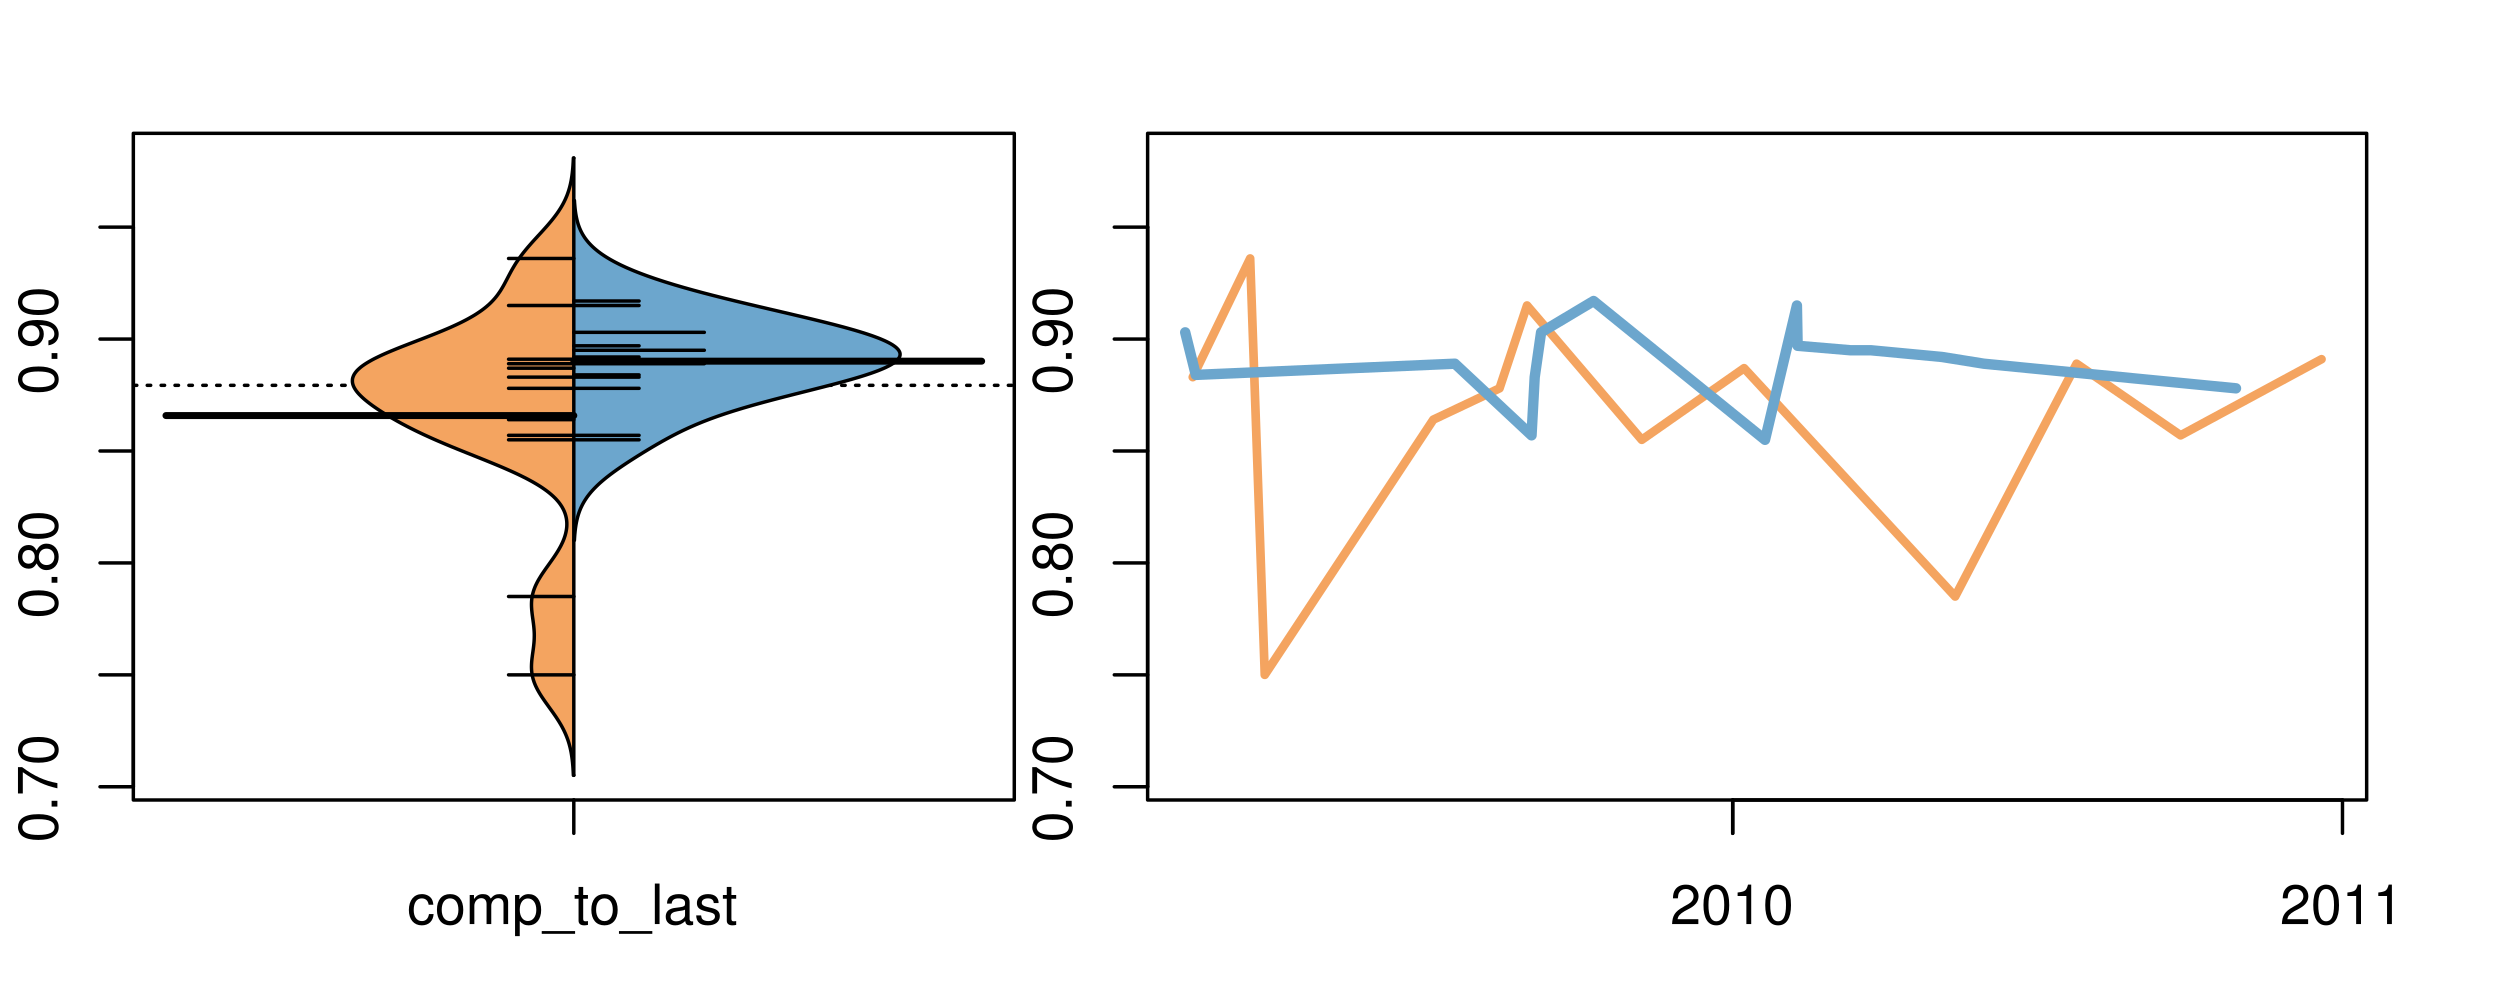 <?xml version="1.0" encoding="UTF-8"?>
<svg xmlns="http://www.w3.org/2000/svg" xmlns:xlink="http://www.w3.org/1999/xlink" width="540pt" height="216pt" viewBox="0 0 540 216" version="1.1">
<defs>
<g>
<symbol overflow="visible" id="glyph0-0">
<path style="stroke:none;" d="M -8.516 -3.297 C -8.516 -2.516 -8.156 -1.781 -7.578 -1.344 C -6.828 -0.797 -5.688 -0.516 -4.109 -0.516 C -1.25 -0.516 0.281 -1.469 0.281 -3.297 C 0.281 -5.094 -1.25 -6.078 -4.047 -6.078 C -5.703 -6.078 -6.797 -5.812 -7.578 -5.25 C -8.172 -4.812 -8.516 -4.109 -8.516 -3.297 Z M -7.578 -3.297 C -7.578 -4.438 -6.422 -5 -4.141 -5 C -1.734 -5 -0.594 -4.453 -0.594 -3.281 C -0.594 -2.156 -1.781 -1.594 -4.109 -1.594 C -6.438 -1.594 -7.578 -2.156 -7.578 -3.297 Z M -7.578 -3.297 "/>
</symbol>
<symbol overflow="visible" id="glyph0-1">
<path style="stroke:none;" d="M -1.25 -2.297 L -1.25 -1.047 L 0 -1.047 L 0 -2.297 Z M -1.25 -2.297 "/>
</symbol>
<symbol overflow="visible" id="glyph0-2">
<path style="stroke:none;" d="M -8.516 -6.234 L -8.516 -0.547 L -7.469 -0.547 L -7.469 -5.141 C -4.578 -3.125 -2.797 -2.297 0 -1.656 L 0 -2.781 C -2.719 -3.25 -5.062 -4.312 -7.625 -6.234 Z M -8.516 -6.234 "/>
</symbol>
<symbol overflow="visible" id="glyph0-3">
<path style="stroke:none;" d="M -4.469 -4.688 C -5 -5.562 -5.438 -5.859 -6.234 -5.859 C -7.578 -5.859 -8.516 -4.812 -8.516 -3.297 C -8.516 -1.797 -7.578 -0.75 -6.234 -0.75 C -5.453 -0.75 -5.016 -1.031 -4.469 -1.891 C -4.016 -0.922 -3.297 -0.438 -2.359 -0.438 C -0.797 -0.438 0.281 -1.625 0.281 -3.297 C 0.281 -4.984 -0.797 -6.156 -2.359 -6.156 C -3.297 -6.156 -4.016 -5.672 -4.469 -4.688 Z M -7.578 -3.297 C -7.578 -4.203 -7.047 -4.781 -6.219 -4.781 C -5.422 -4.781 -4.891 -4.188 -4.891 -3.297 C -4.891 -2.406 -5.422 -1.828 -6.234 -1.828 C -7.047 -1.828 -7.578 -2.406 -7.578 -3.297 Z M -4.016 -3.297 C -4.016 -4.359 -3.344 -5.078 -2.344 -5.078 C -1.328 -5.078 -0.656 -4.359 -0.656 -3.281 C -0.656 -2.25 -1.344 -1.531 -2.344 -1.531 C -3.344 -1.531 -4.016 -2.25 -4.016 -3.297 Z M -4.016 -3.297 "/>
</symbol>
<symbol overflow="visible" id="glyph0-4">
<path style="stroke:none;" d="M -1.938 -0.641 C -0.547 -0.844 0.281 -1.75 0.281 -3.047 C 0.281 -3.984 -0.188 -4.844 -0.938 -5.328 C -1.766 -5.875 -2.812 -6.109 -4.359 -6.109 C -5.781 -6.109 -6.703 -5.891 -7.453 -5.391 C -8.141 -4.922 -8.516 -4.172 -8.516 -3.234 C -8.516 -1.625 -7.312 -0.453 -5.641 -0.453 C -4.062 -0.453 -2.938 -1.531 -2.938 -3.078 C -2.938 -3.875 -3.234 -4.469 -3.891 -5.016 C -1.812 -5 -0.656 -4.328 -0.656 -3.125 C -0.656 -2.375 -1.125 -1.859 -1.938 -1.688 Z M -7.578 -3.234 C -7.578 -4.219 -6.766 -4.953 -5.656 -4.953 C -4.625 -4.953 -3.875 -4.219 -3.875 -3.188 C -3.875 -2.172 -4.578 -1.531 -5.719 -1.531 C -6.797 -1.531 -7.578 -2.25 -7.578 -3.234 Z M -7.578 -3.234 "/>
</symbol>
<symbol overflow="visible" id="glyph0-5">
<path style="stroke:none;" d="M -8.75 -5.938 L -8.75 -4.938 L -5.5 -4.938 C -6.125 -4.531 -6.469 -3.859 -6.469 -3.016 C -6.469 -1.375 -5.156 -0.312 -3.156 -0.312 C -1.031 -0.312 0.281 -1.359 0.281 -3.047 C 0.281 -3.906 -0.047 -4.516 -0.828 -5.047 L 0 -5.047 L 0 -5.938 Z M -5.531 -3.188 C -5.531 -4.266 -4.578 -4.938 -3.078 -4.938 C -1.625 -4.938 -0.656 -4.25 -0.656 -3.188 C -0.656 -2.094 -1.625 -1.359 -3.094 -1.359 C -4.562 -1.359 -5.531 -2.094 -5.531 -3.188 Z M -5.531 -3.188 "/>
</symbol>
<symbol overflow="visible" id="glyph0-6">
<path style="stroke:none;" d="M -6.281 -3.094 L -6.281 -2.047 L -7.266 -2.047 C -7.688 -2.047 -7.906 -2.297 -7.906 -2.75 C -7.906 -2.828 -7.906 -2.875 -7.891 -3.094 L -8.719 -3.094 C -8.766 -2.875 -8.781 -2.734 -8.781 -2.531 C -8.781 -1.609 -8.25 -1.062 -7.359 -1.062 L -6.281 -1.062 L -6.281 -0.219 L -5.469 -0.219 L -5.469 -1.062 L 0 -1.062 L 0 -2.047 L -5.469 -2.047 L -5.469 -3.094 Z M -6.281 -3.094 "/>
</symbol>
<symbol overflow="visible" id="glyph0-7">
<path style="stroke:none;" d="M 1.516 -6.938 L 1.516 0.266 L 2.109 0.266 L 2.109 -6.938 Z M 1.516 -6.938 "/>
</symbol>
<symbol overflow="visible" id="glyph0-8">
<path style="stroke:none;" d="M -6.469 -3.266 C -6.469 -1.5 -5.203 -0.438 -3.094 -0.438 C -0.984 -0.438 0.281 -1.484 0.281 -3.281 C 0.281 -5.047 -0.984 -6.125 -3.047 -6.125 C -5.219 -6.125 -6.469 -5.078 -6.469 -3.266 Z M -5.547 -3.281 C -5.547 -4.406 -4.625 -5.078 -3.062 -5.078 C -1.578 -5.078 -0.641 -4.375 -0.641 -3.281 C -0.641 -2.156 -1.578 -1.469 -3.094 -1.469 C -4.609 -1.469 -5.547 -2.156 -5.547 -3.281 Z M -5.547 -3.281 "/>
</symbol>
<symbol overflow="visible" id="glyph0-9">
<path style="stroke:none;" d="M -8.75 -1.828 L -8.75 -0.812 L 0 -0.812 L 0 -1.828 Z M -8.75 -1.828 "/>
</symbol>
<symbol overflow="visible" id="glyph0-10">
<path style="stroke:none;" d="M -6.062 -3.109 L 0 -3.109 L 0 -4.156 L -8.516 -4.156 L -8.516 -3.469 C -7.203 -3.094 -7.016 -2.859 -6.812 -1.219 L -6.062 -1.219 Z M -6.062 -3.109 "/>
</symbol>
<symbol overflow="visible" id="glyph0-11">
<path style="stroke:none;" d="M 0 -3.422 L -6.281 -5.828 L -6.281 -4.703 L -1.188 -2.922 L -6.281 -1.25 L -6.281 -0.125 L 0 -2.328 Z M 0 -3.422 "/>
</symbol>
<symbol overflow="visible" id="glyph0-12">
<path style="stroke:none;" d="M -0.594 -6.422 C -0.562 -6.312 -0.562 -6.266 -0.562 -6.203 C -0.562 -5.859 -0.75 -5.656 -1.062 -5.656 L -4.75 -5.656 C -5.875 -5.656 -6.469 -4.844 -6.469 -3.297 C -6.469 -2.391 -6.203 -1.625 -5.734 -1.219 C -5.406 -0.922 -5.047 -0.797 -4.422 -0.781 L -4.422 -1.781 C -5.203 -1.875 -5.547 -2.328 -5.547 -3.266 C -5.547 -4.156 -5.203 -4.672 -4.609 -4.672 L -4.344 -4.672 C -3.922 -4.672 -3.75 -4.422 -3.641 -3.625 C -3.469 -2.203 -3.422 -1.984 -3.266 -1.609 C -2.969 -0.875 -2.406 -0.5 -1.578 -0.5 C -0.438 -0.5 0.281 -1.297 0.281 -2.562 C 0.281 -3.359 0 -4 -0.641 -4.703 C -0.016 -4.781 0.281 -5.094 0.281 -5.734 C 0.281 -5.938 0.25 -6.094 0.172 -6.422 Z M -1.984 -4.672 C -1.641 -4.672 -1.438 -4.578 -1.156 -4.266 C -0.797 -3.859 -0.594 -3.375 -0.594 -2.781 C -0.594 -2 -0.969 -1.547 -1.609 -1.547 C -2.266 -1.547 -2.609 -1.984 -2.766 -3.062 C -2.906 -4.109 -2.953 -4.328 -3.109 -4.672 Z M -1.984 -4.672 "/>
</symbol>
<symbol overflow="visible" id="glyph0-13">
<path style="stroke:none;" d="M 0 -5.781 L -6.281 -5.781 L -6.281 -4.781 L -2.719 -4.781 C -1.438 -4.781 -0.594 -4.109 -0.594 -3.078 C -0.594 -2.281 -1.078 -1.781 -1.844 -1.781 L -6.281 -1.781 L -6.281 -0.781 L -1.438 -0.781 C -0.391 -0.781 0.281 -1.562 0.281 -2.781 C 0.281 -3.703 -0.047 -4.297 -0.875 -4.891 L 0 -4.891 Z M 0 -5.781 "/>
</symbol>
<symbol overflow="visible" id="glyph0-14">
<path style="stroke:none;" d="M -2.812 -6.156 C -3.766 -6.156 -4.344 -6.078 -4.812 -5.906 C -5.844 -5.5 -6.469 -4.531 -6.469 -3.359 C -6.469 -1.609 -5.125 -0.484 -3.062 -0.484 C -1 -0.484 0.281 -1.578 0.281 -3.344 C 0.281 -4.781 -0.547 -5.766 -1.906 -6.031 L -1.906 -5.016 C -1.078 -4.734 -0.641 -4.172 -0.641 -3.375 C -0.641 -2.734 -0.938 -2.203 -1.469 -1.859 C -1.828 -1.625 -2.188 -1.531 -2.812 -1.531 Z M -3.625 -1.547 C -4.781 -1.625 -5.547 -2.344 -5.547 -3.344 C -5.547 -4.328 -4.734 -5.094 -3.703 -5.094 C -3.672 -5.094 -3.641 -5.094 -3.625 -5.078 Z M -3.625 -1.547 "/>
</symbol>
<symbol overflow="visible" id="glyph1-0">
<path style="stroke:none;" d="M 5.656 -4.172 C 5.609 -4.781 5.469 -5.188 5.234 -5.531 C 4.797 -6.125 4.047 -6.469 3.172 -6.469 C 1.469 -6.469 0.375 -5.125 0.375 -3.031 C 0.375 -1.016 1.453 0.281 3.156 0.281 C 4.656 0.281 5.609 -0.625 5.719 -2.156 L 4.719 -2.156 C 4.547 -1.156 4.031 -0.641 3.188 -0.641 C 2.078 -0.641 1.422 -1.547 1.422 -3.031 C 1.422 -4.609 2.062 -5.547 3.156 -5.547 C 4 -5.547 4.531 -5.047 4.641 -4.172 Z M 5.656 -4.172 "/>
</symbol>
<symbol overflow="visible" id="glyph1-1">
<path style="stroke:none;" d="M 3.266 -6.469 C 1.5 -6.469 0.438 -5.203 0.438 -3.094 C 0.438 -0.984 1.484 0.281 3.281 0.281 C 5.047 0.281 6.125 -0.984 6.125 -3.047 C 6.125 -5.219 5.078 -6.469 3.266 -6.469 Z M 3.281 -5.547 C 4.406 -5.547 5.078 -4.625 5.078 -3.062 C 5.078 -1.578 4.375 -0.641 3.281 -0.641 C 2.156 -0.641 1.469 -1.578 1.469 -3.094 C 1.469 -4.609 2.156 -5.547 3.281 -5.547 Z M 3.281 -5.547 "/>
</symbol>
<symbol overflow="visible" id="glyph1-2">
<path style="stroke:none;" d="M 0.844 -6.281 L 0.844 0 L 1.844 0 L 1.844 -3.953 C 1.844 -4.859 2.516 -5.594 3.328 -5.594 C 4.062 -5.594 4.484 -5.141 4.484 -4.328 L 4.484 0 L 5.5 0 L 5.5 -3.953 C 5.5 -4.859 6.156 -5.594 6.969 -5.594 C 7.703 -5.594 8.141 -5.125 8.141 -4.328 L 8.141 0 L 9.141 0 L 9.141 -4.719 C 9.141 -5.844 8.5 -6.469 7.312 -6.469 C 6.484 -6.469 5.969 -6.219 5.391 -5.516 C 5.016 -6.188 4.516 -6.469 3.703 -6.469 C 2.859 -6.469 2.297 -6.156 1.766 -5.406 L 1.766 -6.281 Z M 0.844 -6.281 "/>
</symbol>
<symbol overflow="visible" id="glyph1-3">
<path style="stroke:none;" d="M 0.641 2.609 L 1.656 2.609 L 1.656 -0.656 C 2.188 -0.016 2.766 0.281 3.594 0.281 C 5.203 0.281 6.281 -1.031 6.281 -3.031 C 6.281 -5.141 5.25 -6.469 3.578 -6.469 C 2.719 -6.469 2.047 -6.078 1.578 -5.344 L 1.578 -6.281 L 0.641 -6.281 Z M 3.406 -5.531 C 4.516 -5.531 5.234 -4.562 5.234 -3.062 C 5.234 -1.625 4.5 -0.656 3.406 -0.656 C 2.359 -0.656 1.656 -1.625 1.656 -3.094 C 1.656 -4.578 2.359 -5.531 3.406 -5.531 Z M 3.406 -5.531 "/>
</symbol>
<symbol overflow="visible" id="glyph1-4">
<path style="stroke:none;" d="M 6.938 1.516 L -0.266 1.516 L -0.266 2.109 L 6.938 2.109 Z M 6.938 1.516 "/>
</symbol>
<symbol overflow="visible" id="glyph1-5">
<path style="stroke:none;" d="M 3.047 -6.281 L 2.016 -6.281 L 2.016 -8.016 L 1.016 -8.016 L 1.016 -6.281 L 0.172 -6.281 L 0.172 -5.469 L 1.016 -5.469 L 1.016 -0.719 C 1.016 -0.078 1.453 0.281 2.234 0.281 C 2.469 0.281 2.719 0.25 3.047 0.188 L 3.047 -0.641 C 2.922 -0.609 2.766 -0.594 2.562 -0.594 C 2.141 -0.594 2.016 -0.719 2.016 -1.156 L 2.016 -5.469 L 3.047 -5.469 Z M 3.047 -6.281 "/>
</symbol>
<symbol overflow="visible" id="glyph1-6">
<path style="stroke:none;" d="M 1.828 -8.75 L 0.812 -8.75 L 0.812 0 L 1.828 0 Z M 1.828 -8.75 "/>
</symbol>
<symbol overflow="visible" id="glyph1-7">
<path style="stroke:none;" d="M 6.422 -0.594 C 6.312 -0.562 6.266 -0.562 6.203 -0.562 C 5.859 -0.562 5.656 -0.75 5.656 -1.062 L 5.656 -4.75 C 5.656 -5.875 4.844 -6.469 3.297 -6.469 C 2.391 -6.469 1.625 -6.203 1.219 -5.734 C 0.922 -5.406 0.797 -5.047 0.781 -4.422 L 1.781 -4.422 C 1.875 -5.203 2.328 -5.547 3.266 -5.547 C 4.156 -5.547 4.672 -5.203 4.672 -4.609 L 4.672 -4.344 C 4.672 -3.922 4.422 -3.75 3.625 -3.641 C 2.203 -3.469 1.984 -3.422 1.609 -3.266 C 0.875 -2.969 0.5 -2.406 0.5 -1.578 C 0.5 -0.438 1.297 0.281 2.562 0.281 C 3.359 0.281 4 0 4.703 -0.641 C 4.781 -0.016 5.094 0.281 5.734 0.281 C 5.938 0.281 6.094 0.25 6.422 0.172 Z M 4.672 -1.984 C 4.672 -1.641 4.578 -1.438 4.266 -1.156 C 3.859 -0.797 3.375 -0.594 2.781 -0.594 C 2 -0.594 1.547 -0.969 1.547 -1.609 C 1.547 -2.266 1.984 -2.609 3.062 -2.766 C 4.109 -2.906 4.328 -2.953 4.672 -3.109 Z M 4.672 -1.984 "/>
</symbol>
<symbol overflow="visible" id="glyph1-8">
<path style="stroke:none;" d="M 5.25 -4.531 C 5.25 -5.766 4.422 -6.469 2.969 -6.469 C 1.516 -6.469 0.562 -5.719 0.562 -4.547 C 0.562 -3.562 1.062 -3.094 2.562 -2.734 L 3.484 -2.516 C 4.188 -2.344 4.469 -2.094 4.469 -1.625 C 4.469 -1.047 3.875 -0.641 3 -0.641 C 2.453 -0.641 2 -0.797 1.75 -1.062 C 1.594 -1.25 1.531 -1.422 1.469 -1.875 L 0.406 -1.875 C 0.453 -0.422 1.266 0.281 2.922 0.281 C 4.5 0.281 5.516 -0.5 5.516 -1.719 C 5.516 -2.656 4.984 -3.172 3.734 -3.469 L 2.766 -3.703 C 1.953 -3.891 1.609 -4.156 1.609 -4.594 C 1.609 -5.172 2.125 -5.547 2.938 -5.547 C 3.75 -5.547 4.172 -5.203 4.203 -4.531 Z M 5.25 -4.531 "/>
</symbol>
<symbol overflow="visible" id="glyph1-9">
<path style="stroke:none;" d="M 6.078 -1.047 L 1.594 -1.047 C 1.703 -1.734 2.094 -2.188 3.125 -2.797 L 4.328 -3.438 C 5.516 -4.094 6.125 -4.969 6.125 -6.016 C 6.125 -6.719 5.844 -7.375 5.344 -7.844 C 4.844 -8.297 4.219 -8.516 3.406 -8.516 C 2.328 -8.516 1.531 -8.125 1.062 -7.406 C 0.75 -6.953 0.625 -6.422 0.594 -5.562 L 1.656 -5.562 C 1.688 -6.125 1.766 -6.484 1.906 -6.75 C 2.188 -7.266 2.734 -7.578 3.375 -7.578 C 4.328 -7.578 5.047 -6.906 5.047 -5.984 C 5.047 -5.312 4.656 -4.734 3.906 -4.312 L 2.797 -3.688 C 1.016 -2.672 0.5 -1.875 0.406 0 L 6.078 0 Z M 6.078 -1.047 "/>
</symbol>
<symbol overflow="visible" id="glyph1-10">
<path style="stroke:none;" d="M 3.297 -8.516 C 2.516 -8.516 1.781 -8.156 1.344 -7.578 C 0.797 -6.828 0.516 -5.688 0.516 -4.109 C 0.516 -1.25 1.469 0.281 3.297 0.281 C 5.094 0.281 6.078 -1.25 6.078 -4.047 C 6.078 -5.703 5.812 -6.797 5.25 -7.578 C 4.812 -8.172 4.109 -8.516 3.297 -8.516 Z M 3.297 -7.578 C 4.438 -7.578 5 -6.422 5 -4.141 C 5 -1.734 4.453 -0.594 3.281 -0.594 C 2.156 -0.594 1.594 -1.781 1.594 -4.109 C 1.594 -6.438 2.156 -7.578 3.297 -7.578 Z M 3.297 -7.578 "/>
</symbol>
<symbol overflow="visible" id="glyph1-11">
<path style="stroke:none;" d="M 3.109 -6.062 L 3.109 0 L 4.156 0 L 4.156 -8.516 L 3.469 -8.516 C 3.094 -7.203 2.859 -7.016 1.219 -6.812 L 1.219 -6.062 Z M 3.109 -6.062 "/>
</symbol>
</g>
<clipPath id="clip1">
  <path d="M 28.801 28.801 L 220.086 28.801 L 220.086 173.801 L 28.801 173.801 Z M 28.801 28.801 "/>
</clipPath>
<clipPath id="clip2">
  <path d="M 247.887 28.801 L 512.199 28.801 L 512.199 173.801 L 247.887 173.801 Z M 247.887 28.801 "/>
</clipPath>
<clipPath id="clip3">
  <path d="M 233.484 14.398 L 526.598 14.398 L 526.598 188.199 L 233.484 188.199 Z M 233.484 14.398 "/>
</clipPath>
<clipPath id="clip4">
  <path d="M 247.887 28.801 L 512.199 28.801 L 512.199 173.801 L 247.887 173.801 Z M 247.887 28.801 "/>
</clipPath>
</defs>
<g id="surface1051">
<path style="fill:none;stroke-width:0.75;stroke-linecap:round;stroke-linejoin:round;stroke:rgb(0%,0%,0%);stroke-opacity:1;stroke-miterlimit:10;" d="M 28.801 172.801 L 219.086 172.801 L 219.086 28.801 L 28.801 28.801 L 28.801 172.801 "/>
<path style="fill:none;stroke-width:0.75;stroke-linecap:round;stroke-linejoin:round;stroke:rgb(0%,0%,0%);stroke-opacity:1;stroke-miterlimit:10;" d="M 28.801 169.941 L 28.801 49.062 "/>
<path style="fill:none;stroke-width:0.75;stroke-linecap:round;stroke-linejoin:round;stroke:rgb(0%,0%,0%);stroke-opacity:1;stroke-miterlimit:10;" d="M 28.801 169.941 L 21.602 169.941 "/>
<path style="fill:none;stroke-width:0.75;stroke-linecap:round;stroke-linejoin:round;stroke:rgb(0%,0%,0%);stroke-opacity:1;stroke-miterlimit:10;" d="M 28.801 145.766 L 21.602 145.766 "/>
<path style="fill:none;stroke-width:0.75;stroke-linecap:round;stroke-linejoin:round;stroke:rgb(0%,0%,0%);stroke-opacity:1;stroke-miterlimit:10;" d="M 28.801 121.59 L 21.602 121.59 "/>
<path style="fill:none;stroke-width:0.75;stroke-linecap:round;stroke-linejoin:round;stroke:rgb(0%,0%,0%);stroke-opacity:1;stroke-miterlimit:10;" d="M 28.801 97.414 L 21.602 97.414 "/>
<path style="fill:none;stroke-width:0.75;stroke-linecap:round;stroke-linejoin:round;stroke:rgb(0%,0%,0%);stroke-opacity:1;stroke-miterlimit:10;" d="M 28.801 73.238 L 21.602 73.238 "/>
<path style="fill:none;stroke-width:0.75;stroke-linecap:round;stroke-linejoin:round;stroke:rgb(0%,0%,0%);stroke-opacity:1;stroke-miterlimit:10;" d="M 28.801 49.062 L 21.602 49.062 "/>
<g style="fill:rgb(0%,0%,0%);fill-opacity:1;">
  <use xlink:href="#glyph0-0" x="12.396" y="181.941"/>
  <use xlink:href="#glyph0-1" x="12.396" y="175.27"/>
  <use xlink:href="#glyph0-2" x="12.396" y="171.934"/>
  <use xlink:href="#glyph0-0" x="12.396" y="165.262"/>
</g>
<g style="fill:rgb(0%,0%,0%);fill-opacity:1;">
  <use xlink:href="#glyph0-0" x="12.396" y="133.59"/>
  <use xlink:href="#glyph0-1" x="12.396" y="126.918"/>
  <use xlink:href="#glyph0-3" x="12.396" y="123.582"/>
  <use xlink:href="#glyph0-0" x="12.396" y="116.91"/>
</g>
<g style="fill:rgb(0%,0%,0%);fill-opacity:1;">
  <use xlink:href="#glyph0-0" x="12.396" y="85.238"/>
  <use xlink:href="#glyph0-1" x="12.396" y="78.566"/>
  <use xlink:href="#glyph0-4" x="12.396" y="75.23"/>
  <use xlink:href="#glyph0-0" x="12.396" y="68.559"/>
</g>
<path style="fill:none;stroke-width:0.75;stroke-linecap:round;stroke-linejoin:round;stroke:rgb(0%,0%,0%);stroke-opacity:1;stroke-miterlimit:10;" d="M 123.941 172.801 L 123.941 172.801 "/>
<path style="fill:none;stroke-width:0.75;stroke-linecap:round;stroke-linejoin:round;stroke:rgb(0%,0%,0%);stroke-opacity:1;stroke-miterlimit:10;" d="M 123.941 172.801 L 123.941 180 "/>
<g style="fill:rgb(0%,0%,0%);fill-opacity:1;">
  <use xlink:href="#glyph1-0" x="87.941" y="199.596"/>
  <use xlink:href="#glyph1-1" x="93.941" y="199.596"/>
  <use xlink:href="#glyph1-2" x="100.613" y="199.596"/>
  <use xlink:href="#glyph1-3" x="110.609" y="199.596"/>
  <use xlink:href="#glyph1-4" x="117.281" y="199.596"/>
  <use xlink:href="#glyph1-5" x="123.953" y="199.596"/>
  <use xlink:href="#glyph1-1" x="127.289" y="199.596"/>
  <use xlink:href="#glyph1-4" x="133.961" y="199.596"/>
  <use xlink:href="#glyph1-6" x="140.633" y="199.596"/>
  <use xlink:href="#glyph1-7" x="143.297" y="199.596"/>
  <use xlink:href="#glyph1-8" x="149.969" y="199.596"/>
  <use xlink:href="#glyph1-5" x="155.969" y="199.596"/>
</g>
<g clip-path="url(#clip1)" clip-rule="nonzero">
<path style="fill:none;stroke-width:0.75;stroke-linecap:round;stroke-linejoin:round;stroke:rgb(0%,0%,0%);stroke-opacity:1;stroke-dasharray:0.75,2.25;stroke-miterlimit:10;" d="M 28.801 83.23 L 219.086 83.23 "/>
<path style=" stroke:none;fill-rule:nonzero;fill:rgb(95.686%,64.314%,37.647%);fill-opacity:1;" d="M 123.941 34.133 L 123.848 34.133 L 123.812 34.918 L 123.797 35.176 L 123.766 35.699 L 123.727 36.223 L 123.703 36.48 L 123.68 36.742 L 123.625 37.266 L 123.594 37.523 L 123.523 38.047 L 123.484 38.309 L 123.441 38.57 L 123.398 38.828 L 123.352 39.09 L 123.242 39.613 L 123.184 39.875 L 123.121 40.133 L 123.055 40.395 L 122.984 40.656 L 122.828 41.18 L 122.742 41.438 L 122.652 41.699 L 122.559 41.961 L 122.461 42.223 L 122.352 42.484 L 122.242 42.742 L 122.129 43.004 L 121.879 43.527 L 121.746 43.789 L 121.609 44.047 L 121.465 44.309 L 121.16 44.832 L 120.996 45.094 L 120.828 45.352 L 120.66 45.613 L 120.48 45.875 L 120.297 46.137 L 120.109 46.398 L 119.914 46.656 L 119.715 46.918 L 119.512 47.18 L 119.305 47.441 L 119.094 47.703 L 118.875 47.961 L 118.656 48.223 L 118.434 48.484 L 118.207 48.746 L 117.977 49.008 L 117.746 49.266 L 117.277 49.789 L 116.801 50.312 L 116.562 50.57 L 116.32 50.832 L 115.605 51.617 L 115.367 51.875 L 114.898 52.398 L 114.438 52.922 L 114.211 53.18 L 113.988 53.441 L 113.551 53.965 L 113.34 54.227 L 113.129 54.484 L 112.926 54.746 L 112.727 55.008 L 112.531 55.27 L 112.34 55.527 L 112.152 55.789 L 111.969 56.051 L 111.789 56.312 L 111.617 56.574 L 111.445 56.832 L 111.281 57.094 L 111.121 57.355 L 110.809 57.879 L 110.66 58.137 L 110.512 58.398 L 110.367 58.66 L 110.086 59.184 L 109.949 59.441 L 109.539 60.227 L 109.406 60.488 L 109.266 60.746 L 109.129 61.008 L 108.848 61.531 L 108.699 61.793 L 108.551 62.051 L 108.238 62.574 L 108.074 62.836 L 107.898 63.098 L 107.719 63.355 L 107.535 63.617 L 107.34 63.879 L 107.133 64.141 L 106.918 64.402 L 106.691 64.66 L 106.453 64.922 L 106.203 65.184 L 105.945 65.445 L 105.668 65.707 L 105.375 65.965 L 105.074 66.227 L 104.754 66.488 L 104.418 66.75 L 104.07 67.012 L 103.703 67.27 L 103.316 67.531 L 102.918 67.793 L 102.504 68.055 L 102.066 68.316 L 101.613 68.574 L 101.148 68.836 L 100.66 69.098 L 100.156 69.359 L 99.637 69.621 L 99.102 69.879 L 98.547 70.141 L 97.98 70.402 L 97.402 70.664 L 96.801 70.926 L 96.191 71.184 L 95.574 71.445 L 94.938 71.707 L 94.293 71.969 L 93.641 72.23 L 92.98 72.488 L 92.312 72.75 L 91.641 73.012 L 90.965 73.273 L 90.285 73.531 L 89.609 73.793 L 88.93 74.055 L 88.254 74.316 L 87.582 74.578 L 86.914 74.836 L 86.254 75.098 L 85.605 75.359 L 84.969 75.621 L 84.34 75.883 L 83.727 76.141 L 83.129 76.402 L 82.547 76.664 L 81.988 76.926 L 81.449 77.188 L 80.922 77.445 L 80.426 77.707 L 79.957 77.969 L 79.504 78.23 L 79.078 78.492 L 78.684 78.75 L 78.312 79.012 L 77.965 79.273 L 77.656 79.535 L 77.371 79.797 L 77.109 80.055 L 76.887 80.316 L 76.691 80.578 L 76.52 80.84 L 76.383 81.102 L 76.277 81.359 L 76.191 81.621 L 76.137 81.883 L 76.117 82.145 L 76.117 82.406 L 76.141 82.664 L 76.195 82.926 L 76.273 83.188 L 76.375 83.449 L 76.5 83.711 L 76.648 83.969 L 76.812 84.23 L 77 84.492 L 77.207 84.754 L 77.434 85.016 L 77.672 85.273 L 77.934 85.535 L 78.207 85.797 L 78.492 86.059 L 78.793 86.32 L 79.109 86.578 L 79.434 86.84 L 79.77 87.102 L 80.121 87.363 L 80.477 87.625 L 80.844 87.883 L 81.223 88.145 L 81.609 88.406 L 82.004 88.668 L 82.406 88.93 L 82.816 89.188 L 83.234 89.449 L 83.66 89.711 L 84.094 89.973 L 84.535 90.234 L 84.984 90.492 L 85.441 90.754 L 85.906 91.016 L 86.379 91.277 L 86.859 91.539 L 87.348 91.797 L 87.844 92.059 L 88.348 92.32 L 88.863 92.582 L 89.383 92.84 L 89.914 93.102 L 90.453 93.363 L 91.004 93.625 L 91.559 93.887 L 92.125 94.145 L 92.699 94.406 L 93.277 94.668 L 93.867 94.93 L 94.465 95.191 L 95.07 95.449 L 95.684 95.711 L 96.301 95.973 L 96.926 96.234 L 97.555 96.496 L 98.195 96.754 L 98.832 97.016 L 99.477 97.277 L 100.773 97.801 L 101.426 98.059 L 104.035 99.105 L 104.68 99.363 L 105.324 99.625 L 105.965 99.887 L 106.602 100.148 L 107.23 100.41 L 107.852 100.668 L 108.469 100.93 L 109.074 101.191 L 109.672 101.453 L 110.262 101.715 L 110.836 101.973 L 111.402 102.234 L 111.961 102.496 L 112.5 102.758 L 113.027 103.02 L 113.547 103.277 L 114.047 103.539 L 114.531 103.801 L 115.008 104.062 L 115.465 104.324 L 115.906 104.582 L 116.336 104.844 L 116.75 105.105 L 117.145 105.367 L 117.523 105.629 L 117.891 105.887 L 118.238 106.148 L 118.574 106.41 L 118.891 106.672 L 119.195 106.934 L 119.48 107.191 L 119.754 107.453 L 120.016 107.715 L 120.254 107.977 L 120.484 108.238 L 120.699 108.496 L 120.898 108.758 L 121.082 109.02 L 121.258 109.281 L 121.418 109.543 L 121.562 109.801 L 121.699 110.062 L 121.824 110.324 L 121.93 110.586 L 122.031 110.844 L 122.117 111.105 L 122.195 111.367 L 122.258 111.629 L 122.316 111.891 L 122.359 112.148 L 122.395 112.41 L 122.418 112.672 L 122.434 112.934 L 122.438 113.195 L 122.434 113.453 L 122.426 113.715 L 122.402 113.977 L 122.371 114.238 L 122.332 114.5 L 122.285 114.758 L 122.23 115.02 L 122.168 115.281 L 122.098 115.543 L 122.02 115.805 L 121.934 116.062 L 121.844 116.324 L 121.742 116.586 L 121.637 116.848 L 121.523 117.109 L 121.402 117.367 L 121.145 117.891 L 121.004 118.152 L 120.859 118.414 L 120.711 118.672 L 120.559 118.934 L 120.398 119.195 L 120.234 119.457 L 120.066 119.719 L 119.895 119.977 L 119.723 120.238 L 119.363 120.762 L 119.18 121.023 L 118.996 121.281 L 118.812 121.543 L 118.438 122.066 L 118.254 122.328 L 118.066 122.586 L 117.699 123.109 L 117.34 123.633 L 117.164 123.891 L 116.992 124.152 L 116.824 124.414 L 116.504 124.938 L 116.352 125.195 L 116.203 125.457 L 116.062 125.719 L 115.93 125.98 L 115.801 126.242 L 115.68 126.5 L 115.566 126.762 L 115.465 127.023 L 115.367 127.285 L 115.273 127.547 L 115.195 127.805 L 115.121 128.066 L 115.055 128.328 L 114.996 128.59 L 114.945 128.848 L 114.902 129.109 L 114.867 129.371 L 114.82 129.895 L 114.809 130.152 L 114.801 130.414 L 114.801 130.676 L 114.805 130.938 L 114.816 131.199 L 114.832 131.457 L 114.848 131.719 L 114.93 132.504 L 114.961 132.762 L 115.066 133.547 L 115.105 133.809 L 115.141 134.066 L 115.211 134.59 L 115.273 135.113 L 115.301 135.371 L 115.348 135.895 L 115.367 136.156 L 115.383 136.418 L 115.395 136.676 L 115.402 136.938 L 115.406 137.199 L 115.398 137.723 L 115.391 137.98 L 115.379 138.242 L 115.363 138.504 L 115.344 138.766 L 115.32 139.027 L 115.293 139.285 L 115.266 139.547 L 115.203 140.07 L 115.168 140.332 L 115.133 140.59 L 115.098 140.852 L 115.059 141.113 L 114.988 141.637 L 114.957 141.895 L 114.922 142.156 L 114.867 142.68 L 114.844 142.941 L 114.828 143.199 L 114.812 143.461 L 114.797 143.984 L 114.801 144.246 L 114.809 144.504 L 114.824 144.766 L 114.848 145.027 L 114.875 145.289 L 114.91 145.551 L 114.953 145.809 L 115.008 146.07 L 115.066 146.332 L 115.133 146.594 L 115.211 146.852 L 115.293 147.113 L 115.383 147.375 L 115.484 147.637 L 115.59 147.898 L 115.703 148.156 L 115.828 148.418 L 115.957 148.68 L 116.09 148.941 L 116.234 149.203 L 116.383 149.461 L 116.535 149.723 L 116.695 149.984 L 116.859 150.246 L 117.027 150.508 L 117.203 150.766 L 117.379 151.027 L 117.559 151.289 L 117.926 151.812 L 118.113 152.07 L 118.863 153.117 L 119.051 153.375 L 119.426 153.898 L 119.609 154.16 L 119.789 154.422 L 119.969 154.68 L 120.145 154.941 L 120.316 155.203 L 120.652 155.727 L 120.812 155.984 L 121.125 156.508 L 121.273 156.77 L 121.418 157.031 L 121.555 157.289 L 121.691 157.551 L 121.82 157.812 L 121.945 158.074 L 122.066 158.336 L 122.18 158.594 L 122.289 158.855 L 122.395 159.117 L 122.496 159.379 L 122.594 159.641 L 122.684 159.898 L 122.77 160.16 L 122.852 160.422 L 122.93 160.684 L 123 160.945 L 123.07 161.203 L 123.137 161.465 L 123.254 161.988 L 123.309 162.25 L 123.359 162.508 L 123.406 162.77 L 123.449 163.031 L 123.527 163.555 L 123.562 163.812 L 123.598 164.074 L 123.625 164.336 L 123.656 164.598 L 123.68 164.855 L 123.727 165.379 L 123.766 165.902 L 123.781 166.16 L 123.812 166.684 L 123.836 167.207 L 123.848 167.465 L 123.941 167.465 Z M 123.941 34.133 "/>
<path style="fill:none;stroke-width:0.75;stroke-linecap:round;stroke-linejoin:round;stroke:rgb(0%,0%,0%);stroke-opacity:1;stroke-miterlimit:10;" d="M 123.941 34.133 L 123.848 34.133 L 123.812 34.918 L 123.797 35.176 L 123.766 35.699 L 123.727 36.223 L 123.703 36.48 L 123.68 36.742 L 123.625 37.266 L 123.594 37.523 L 123.523 38.047 L 123.484 38.309 L 123.441 38.57 L 123.398 38.828 L 123.352 39.09 L 123.242 39.613 L 123.184 39.875 L 123.121 40.133 L 123.055 40.395 L 122.984 40.656 L 122.828 41.18 L 122.742 41.438 L 122.652 41.699 L 122.559 41.961 L 122.461 42.223 L 122.352 42.484 L 122.242 42.742 L 122.129 43.004 L 121.879 43.527 L 121.746 43.789 L 121.609 44.047 L 121.465 44.309 L 121.16 44.832 L 120.996 45.094 L 120.828 45.352 L 120.66 45.613 L 120.48 45.875 L 120.297 46.137 L 120.109 46.398 L 119.914 46.656 L 119.715 46.918 L 119.512 47.18 L 119.305 47.441 L 119.094 47.703 L 118.875 47.961 L 118.656 48.223 L 118.434 48.484 L 118.207 48.746 L 117.977 49.008 L 117.746 49.266 L 117.277 49.789 L 116.801 50.312 L 116.562 50.57 L 116.32 50.832 L 115.605 51.617 L 115.367 51.875 L 114.898 52.398 L 114.438 52.922 L 114.211 53.18 L 113.988 53.441 L 113.551 53.965 L 113.34 54.227 L 113.129 54.484 L 112.926 54.746 L 112.727 55.008 L 112.531 55.27 L 112.34 55.527 L 112.152 55.789 L 111.969 56.051 L 111.789 56.312 L 111.617 56.574 L 111.445 56.832 L 111.281 57.094 L 111.121 57.355 L 110.809 57.879 L 110.66 58.137 L 110.512 58.398 L 110.367 58.66 L 110.086 59.184 L 109.949 59.441 L 109.539 60.227 L 109.406 60.488 L 109.266 60.746 L 109.129 61.008 L 108.848 61.531 L 108.699 61.793 L 108.551 62.051 L 108.238 62.574 L 108.074 62.836 L 107.898 63.098 L 107.719 63.355 L 107.535 63.617 L 107.34 63.879 L 107.133 64.141 L 106.918 64.402 L 106.691 64.66 L 106.453 64.922 L 106.203 65.184 L 105.945 65.445 L 105.668 65.707 L 105.375 65.965 L 105.074 66.227 L 104.754 66.488 L 104.418 66.75 L 104.07 67.012 L 103.703 67.27 L 103.316 67.531 L 102.918 67.793 L 102.504 68.055 L 102.066 68.316 L 101.613 68.574 L 101.148 68.836 L 100.66 69.098 L 100.156 69.359 L 99.637 69.621 L 99.102 69.879 L 98.547 70.141 L 97.98 70.402 L 97.402 70.664 L 96.801 70.926 L 96.191 71.184 L 95.574 71.445 L 94.938 71.707 L 94.293 71.969 L 93.641 72.23 L 92.98 72.488 L 92.312 72.75 L 91.641 73.012 L 90.965 73.273 L 90.285 73.531 L 89.609 73.793 L 88.93 74.055 L 88.254 74.316 L 87.582 74.578 L 86.914 74.836 L 86.254 75.098 L 85.605 75.359 L 84.969 75.621 L 84.34 75.883 L 83.727 76.141 L 83.129 76.402 L 82.547 76.664 L 81.988 76.926 L 81.449 77.188 L 80.922 77.445 L 80.426 77.707 L 79.957 77.969 L 79.504 78.23 L 79.078 78.492 L 78.684 78.75 L 78.312 79.012 L 77.965 79.273 L 77.656 79.535 L 77.371 79.797 L 77.109 80.055 L 76.887 80.316 L 76.691 80.578 L 76.52 80.84 L 76.383 81.102 L 76.277 81.359 L 76.191 81.621 L 76.137 81.883 L 76.117 82.145 L 76.117 82.406 L 76.141 82.664 L 76.195 82.926 L 76.273 83.188 L 76.375 83.449 L 76.5 83.711 L 76.648 83.969 L 76.812 84.23 L 77 84.492 L 77.207 84.754 L 77.434 85.016 L 77.672 85.273 L 77.934 85.535 L 78.207 85.797 L 78.492 86.059 L 78.793 86.32 L 79.109 86.578 L 79.434 86.84 L 79.77 87.102 L 80.121 87.363 L 80.477 87.625 L 80.844 87.883 L 81.223 88.145 L 81.609 88.406 L 82.004 88.668 L 82.406 88.93 L 82.816 89.188 L 83.234 89.449 L 83.66 89.711 L 84.094 89.973 L 84.535 90.234 L 84.984 90.492 L 85.441 90.754 L 85.906 91.016 L 86.379 91.277 L 86.859 91.539 L 87.348 91.797 L 87.844 92.059 L 88.348 92.32 L 88.863 92.582 L 89.383 92.84 L 89.914 93.102 L 90.453 93.363 L 91.004 93.625 L 91.559 93.887 L 92.125 94.145 L 92.699 94.406 L 93.277 94.668 L 93.867 94.93 L 94.465 95.191 L 95.07 95.449 L 95.684 95.711 L 96.301 95.973 L 96.926 96.234 L 97.555 96.496 L 98.195 96.754 L 98.832 97.016 L 99.477 97.277 L 100.773 97.801 L 101.426 98.059 L 104.035 99.105 L 104.68 99.363 L 105.324 99.625 L 105.965 99.887 L 106.602 100.148 L 107.23 100.41 L 107.852 100.668 L 108.469 100.93 L 109.074 101.191 L 109.672 101.453 L 110.262 101.715 L 110.836 101.973 L 111.402 102.234 L 111.961 102.496 L 112.5 102.758 L 113.027 103.02 L 113.547 103.277 L 114.047 103.539 L 114.531 103.801 L 115.008 104.062 L 115.465 104.324 L 115.906 104.582 L 116.336 104.844 L 116.75 105.105 L 117.145 105.367 L 117.523 105.629 L 117.891 105.887 L 118.238 106.148 L 118.574 106.41 L 118.891 106.672 L 119.195 106.934 L 119.48 107.191 L 119.754 107.453 L 120.016 107.715 L 120.254 107.977 L 120.484 108.238 L 120.699 108.496 L 120.898 108.758 L 121.082 109.02 L 121.258 109.281 L 121.418 109.543 L 121.562 109.801 L 121.699 110.062 L 121.824 110.324 L 121.93 110.586 L 122.031 110.844 L 122.117 111.105 L 122.195 111.367 L 122.258 111.629 L 122.316 111.891 L 122.359 112.148 L 122.395 112.41 L 122.418 112.672 L 122.434 112.934 L 122.438 113.195 L 122.434 113.453 L 122.426 113.715 L 122.402 113.977 L 122.371 114.238 L 122.332 114.5 L 122.285 114.758 L 122.23 115.02 L 122.168 115.281 L 122.098 115.543 L 122.02 115.805 L 121.934 116.062 L 121.844 116.324 L 121.742 116.586 L 121.637 116.848 L 121.523 117.109 L 121.402 117.367 L 121.145 117.891 L 121.004 118.152 L 120.859 118.414 L 120.711 118.672 L 120.559 118.934 L 120.398 119.195 L 120.234 119.457 L 120.066 119.719 L 119.895 119.977 L 119.723 120.238 L 119.363 120.762 L 119.18 121.023 L 118.996 121.281 L 118.812 121.543 L 118.438 122.066 L 118.254 122.328 L 118.066 122.586 L 117.699 123.109 L 117.34 123.633 L 117.164 123.891 L 116.992 124.152 L 116.824 124.414 L 116.504 124.938 L 116.352 125.195 L 116.203 125.457 L 116.062 125.719 L 115.93 125.98 L 115.801 126.242 L 115.68 126.5 L 115.566 126.762 L 115.465 127.023 L 115.367 127.285 L 115.273 127.547 L 115.195 127.805 L 115.121 128.066 L 115.055 128.328 L 114.996 128.59 L 114.945 128.848 L 114.902 129.109 L 114.867 129.371 L 114.82 129.895 L 114.809 130.152 L 114.801 130.414 L 114.801 130.676 L 114.805 130.938 L 114.816 131.199 L 114.832 131.457 L 114.848 131.719 L 114.93 132.504 L 114.961 132.762 L 115.066 133.547 L 115.105 133.809 L 115.141 134.066 L 115.211 134.59 L 115.273 135.113 L 115.301 135.371 L 115.348 135.895 L 115.367 136.156 L 115.383 136.418 L 115.395 136.676 L 115.402 136.938 L 115.406 137.199 L 115.398 137.723 L 115.391 137.98 L 115.379 138.242 L 115.363 138.504 L 115.344 138.766 L 115.32 139.027 L 115.293 139.285 L 115.266 139.547 L 115.203 140.07 L 115.168 140.332 L 115.133 140.59 L 115.098 140.852 L 115.059 141.113 L 114.988 141.637 L 114.957 141.895 L 114.922 142.156 L 114.867 142.68 L 114.844 142.941 L 114.828 143.199 L 114.812 143.461 L 114.797 143.984 L 114.801 144.246 L 114.809 144.504 L 114.824 144.766 L 114.848 145.027 L 114.875 145.289 L 114.91 145.551 L 114.953 145.809 L 115.008 146.07 L 115.066 146.332 L 115.133 146.594 L 115.211 146.852 L 115.293 147.113 L 115.383 147.375 L 115.484 147.637 L 115.59 147.898 L 115.703 148.156 L 115.828 148.418 L 115.957 148.68 L 116.09 148.941 L 116.234 149.203 L 116.383 149.461 L 116.535 149.723 L 116.695 149.984 L 116.859 150.246 L 117.027 150.508 L 117.203 150.766 L 117.379 151.027 L 117.559 151.289 L 117.926 151.812 L 118.113 152.07 L 118.863 153.117 L 119.051 153.375 L 119.426 153.898 L 119.609 154.16 L 119.789 154.422 L 119.969 154.68 L 120.145 154.941 L 120.316 155.203 L 120.652 155.727 L 120.812 155.984 L 121.125 156.508 L 121.273 156.77 L 121.418 157.031 L 121.555 157.289 L 121.691 157.551 L 121.82 157.812 L 121.945 158.074 L 122.066 158.336 L 122.18 158.594 L 122.289 158.855 L 122.395 159.117 L 122.496 159.379 L 122.594 159.641 L 122.684 159.898 L 122.77 160.16 L 122.852 160.422 L 122.93 160.684 L 123 160.945 L 123.07 161.203 L 123.137 161.465 L 123.254 161.988 L 123.309 162.25 L 123.359 162.508 L 123.406 162.77 L 123.449 163.031 L 123.527 163.555 L 123.562 163.812 L 123.598 164.074 L 123.625 164.336 L 123.656 164.598 L 123.68 164.855 L 123.727 165.379 L 123.766 165.902 L 123.781 166.16 L 123.812 166.684 L 123.836 167.207 L 123.848 167.465 L 123.941 167.465 "/>
<path style=" stroke:none;fill-rule:nonzero;fill:rgb(42.353%,65.098%,80.392%);fill-opacity:1;" d="M 123.941 116.699 L 124.07 116.699 L 124.094 116.266 L 124.105 116.125 L 124.113 115.98 L 124.125 115.836 L 124.133 115.691 L 124.145 115.551 L 124.156 115.406 L 124.172 115.262 L 124.184 115.117 L 124.199 114.977 L 124.211 114.832 L 124.242 114.543 L 124.262 114.398 L 124.277 114.258 L 124.336 113.824 L 124.359 113.684 L 124.379 113.539 L 124.426 113.25 L 124.453 113.109 L 124.535 112.676 L 124.566 112.535 L 124.629 112.246 L 124.664 112.102 L 124.699 111.961 L 124.734 111.816 L 124.812 111.527 L 124.855 111.387 L 124.898 111.242 L 124.945 111.098 L 124.988 110.953 L 125.039 110.809 L 125.086 110.668 L 125.141 110.523 L 125.191 110.379 L 125.25 110.234 L 125.305 110.094 L 125.363 109.949 L 125.488 109.66 L 125.555 109.52 L 125.766 109.086 L 125.84 108.945 L 125.996 108.656 L 126.078 108.512 L 126.16 108.371 L 126.25 108.227 L 126.336 108.082 L 126.43 107.938 L 126.523 107.797 L 126.617 107.652 L 126.719 107.508 L 126.816 107.363 L 126.922 107.219 L 127.031 107.078 L 127.25 106.789 L 127.367 106.645 L 127.484 106.504 L 127.602 106.359 L 127.852 106.07 L 127.98 105.93 L 128.246 105.641 L 128.383 105.496 L 128.523 105.355 L 128.664 105.211 L 128.809 105.066 L 128.957 104.922 L 129.105 104.781 L 129.258 104.637 L 129.57 104.348 L 129.734 104.203 L 129.895 104.062 L 130.23 103.773 L 130.402 103.629 L 130.574 103.488 L 130.926 103.199 L 131.105 103.055 L 131.289 102.914 L 131.473 102.77 L 131.848 102.48 L 132.039 102.34 L 132.625 101.906 L 132.824 101.766 L 133.023 101.621 L 133.43 101.332 L 133.637 101.191 L 133.844 101.047 L 134.477 100.613 L 134.688 100.473 L 134.902 100.328 L 135.121 100.184 L 135.336 100.039 L 135.555 99.898 L 135.773 99.754 L 136.219 99.465 L 136.441 99.324 L 136.664 99.18 L 137.117 98.891 L 137.344 98.75 L 137.57 98.605 L 138.031 98.316 L 138.262 98.176 L 138.723 97.887 L 139.191 97.598 L 139.426 97.457 L 139.664 97.312 L 139.898 97.168 L 140.137 97.023 L 140.379 96.883 L 140.617 96.738 L 141.102 96.449 L 141.344 96.309 L 141.836 96.02 L 142.086 95.875 L 142.336 95.734 L 142.586 95.59 L 142.84 95.445 L 143.09 95.301 L 143.348 95.16 L 143.605 95.016 L 144.129 94.727 L 144.395 94.586 L 144.66 94.441 L 144.93 94.297 L 145.477 94.008 L 145.754 93.867 L 146.316 93.578 L 146.605 93.434 L 146.895 93.293 L 147.188 93.148 L 147.484 93.004 L 147.789 92.859 L 148.094 92.719 L 148.402 92.574 L 148.715 92.43 L 149.035 92.285 L 149.355 92.145 L 149.684 92 L 150.348 91.711 L 150.691 91.57 L 151.035 91.426 L 151.746 91.137 L 152.109 90.992 L 152.477 90.852 L 152.848 90.707 L 153.613 90.418 L 154.004 90.277 L 154.402 90.133 L 154.805 89.988 L 155.211 89.844 L 155.629 89.703 L 156.047 89.559 L 156.473 89.414 L 156.91 89.27 L 157.344 89.129 L 158.242 88.84 L 158.703 88.695 L 159.164 88.555 L 159.633 88.41 L 160.109 88.266 L 160.59 88.121 L 161.078 87.98 L 161.57 87.836 L 162.57 87.547 L 163.082 87.402 L 163.594 87.262 L 164.113 87.117 L 165.168 86.828 L 165.699 86.688 L 166.777 86.398 L 167.324 86.254 L 167.871 86.113 L 169.535 85.68 L 170.098 85.539 L 171.223 85.25 L 171.789 85.105 L 172.355 84.965 L 172.926 84.82 L 173.492 84.676 L 174.062 84.531 L 174.629 84.391 L 176.895 83.812 L 177.453 83.672 L 178.016 83.527 L 179.125 83.238 L 179.672 83.098 L 180.219 82.953 L 180.758 82.809 L 181.293 82.664 L 181.824 82.523 L 182.348 82.379 L 182.867 82.234 L 183.379 82.09 L 183.887 81.949 L 184.871 81.66 L 185.352 81.516 L 185.824 81.375 L 186.289 81.23 L 186.742 81.086 L 187.188 80.941 L 187.617 80.797 L 188.047 80.656 L 188.859 80.367 L 189.246 80.223 L 189.625 80.082 L 189.988 79.938 L 190.34 79.793 L 190.684 79.648 L 191.008 79.508 L 191.324 79.363 L 191.621 79.219 L 191.906 79.074 L 192.176 78.934 L 192.434 78.789 L 192.676 78.645 L 192.902 78.5 L 193.117 78.359 L 193.309 78.215 L 193.492 78.07 L 193.652 77.926 L 193.805 77.785 L 193.938 77.641 L 194.055 77.496 L 194.156 77.352 L 194.238 77.207 L 194.312 77.066 L 194.359 76.922 L 194.398 76.777 L 194.414 76.633 L 194.418 76.492 L 194.406 76.348 L 194.375 76.203 L 194.332 76.059 L 194.266 75.918 L 194.191 75.773 L 194.09 75.629 L 193.984 75.484 L 193.852 75.344 L 193.711 75.199 L 193.555 75.055 L 193.379 74.91 L 193.191 74.77 L 192.984 74.625 L 192.77 74.48 L 192.527 74.336 L 192.281 74.191 L 192.016 74.051 L 191.738 73.906 L 191.445 73.762 L 191.137 73.617 L 190.82 73.477 L 190.484 73.332 L 190.145 73.188 L 189.781 73.043 L 189.41 72.902 L 189.027 72.758 L 188.633 72.613 L 188.227 72.469 L 187.805 72.328 L 187.379 72.184 L 186.488 71.895 L 186.023 71.754 L 185.555 71.609 L 185.074 71.465 L 184.586 71.32 L 184.09 71.18 L 183.582 71.035 L 183.07 70.891 L 182.547 70.746 L 182.02 70.602 L 181.48 70.461 L 180.938 70.316 L 180.387 70.172 L 179.832 70.027 L 179.27 69.887 L 178.703 69.742 L 178.129 69.598 L 177.551 69.453 L 176.969 69.312 L 176.383 69.168 L 175.793 69.023 L 175.199 68.879 L 174.602 68.738 L 174.004 68.594 L 173.398 68.449 L 172.797 68.305 L 172.188 68.164 L 170.969 67.875 L 169.742 67.586 L 169.129 67.445 L 168.516 67.301 L 167.898 67.156 L 167.285 67.012 L 166.672 66.871 L 166.055 66.727 L 165.441 66.582 L 164.832 66.438 L 164.219 66.297 L 163 66.008 L 162.395 65.863 L 161.789 65.723 L 160.586 65.434 L 159.988 65.289 L 159.395 65.148 L 158.801 65.004 L 157.629 64.715 L 157.047 64.574 L 156.465 64.43 L 155.891 64.285 L 155.32 64.141 L 154.754 63.996 L 154.191 63.855 L 153.629 63.711 L 153.078 63.566 L 152.523 63.422 L 151.98 63.281 L 151.438 63.137 L 150.902 62.992 L 150.371 62.848 L 149.844 62.707 L 148.805 62.418 L 148.297 62.273 L 147.789 62.133 L 146.797 61.844 L 146.309 61.699 L 145.824 61.559 L 145.348 61.414 L 144.875 61.27 L 144.406 61.125 L 143.949 60.984 L 143.492 60.84 L 142.602 60.551 L 142.164 60.406 L 141.734 60.266 L 141.309 60.121 L 140.48 59.832 L 140.074 59.691 L 139.672 59.547 L 138.891 59.258 L 138.512 59.117 L 138.137 58.973 L 137.766 58.828 L 137.402 58.684 L 137.047 58.543 L 136.695 58.398 L 136.352 58.254 L 136.016 58.109 L 135.684 57.969 L 135.355 57.824 L 135.035 57.68 L 134.723 57.535 L 134.414 57.391 L 134.113 57.25 L 133.816 57.105 L 133.527 56.961 L 133.246 56.816 L 132.969 56.676 L 132.695 56.531 L 132.43 56.387 L 132.168 56.242 L 131.914 56.102 L 131.664 55.957 L 131.422 55.812 L 131.184 55.668 L 130.953 55.527 L 130.727 55.383 L 130.504 55.238 L 130.289 55.094 L 130.078 54.953 L 129.871 54.809 L 129.672 54.664 L 129.477 54.52 L 129.285 54.379 L 129.102 54.234 L 128.922 54.09 L 128.746 53.945 L 128.574 53.801 L 128.41 53.66 L 128.09 53.371 L 127.938 53.227 L 127.793 53.086 L 127.648 52.941 L 127.508 52.797 L 127.371 52.652 L 127.242 52.512 L 127.113 52.367 L 126.871 52.078 L 126.758 51.938 L 126.645 51.793 L 126.535 51.648 L 126.43 51.504 L 126.328 51.363 L 126.23 51.219 L 126.137 51.074 L 125.957 50.785 L 125.871 50.645 L 125.789 50.5 L 125.633 50.211 L 125.559 50.07 L 125.488 49.926 L 125.355 49.637 L 125.293 49.496 L 125.23 49.352 L 125.113 49.062 L 125.062 48.922 L 125.008 48.777 L 124.957 48.633 L 124.91 48.488 L 124.863 48.348 L 124.777 48.059 L 124.738 47.914 L 124.699 47.773 L 124.66 47.629 L 124.625 47.484 L 124.594 47.34 L 124.559 47.195 L 124.527 47.055 L 124.5 46.91 L 124.469 46.766 L 124.441 46.621 L 124.418 46.48 L 124.391 46.336 L 124.367 46.191 L 124.348 46.047 L 124.324 45.906 L 124.266 45.473 L 124.25 45.332 L 124.23 45.188 L 124.199 44.898 L 124.188 44.758 L 124.172 44.613 L 124.137 44.18 L 124.125 44.039 L 124.102 43.75 L 124.094 43.605 L 124.086 43.465 L 124.078 43.32 L 123.941 43.32 Z M 123.941 116.699 "/>
<path style="fill:none;stroke-width:0.75;stroke-linecap:round;stroke-linejoin:round;stroke:rgb(0%,0%,0%);stroke-opacity:1;stroke-miterlimit:10;" d="M 123.941 116.699 L 124.07 116.699 L 124.094 116.266 L 124.105 116.125 L 124.113 115.98 L 124.125 115.836 L 124.133 115.691 L 124.145 115.551 L 124.156 115.406 L 124.172 115.262 L 124.184 115.117 L 124.199 114.977 L 124.211 114.832 L 124.242 114.543 L 124.262 114.398 L 124.277 114.258 L 124.336 113.824 L 124.359 113.684 L 124.379 113.539 L 124.426 113.25 L 124.453 113.109 L 124.535 112.676 L 124.566 112.535 L 124.629 112.246 L 124.664 112.102 L 124.699 111.961 L 124.734 111.816 L 124.812 111.527 L 124.855 111.387 L 124.898 111.242 L 124.945 111.098 L 124.988 110.953 L 125.039 110.809 L 125.086 110.668 L 125.141 110.523 L 125.191 110.379 L 125.25 110.234 L 125.305 110.094 L 125.363 109.949 L 125.488 109.66 L 125.555 109.52 L 125.766 109.086 L 125.84 108.945 L 125.996 108.656 L 126.078 108.512 L 126.16 108.371 L 126.25 108.227 L 126.336 108.082 L 126.43 107.938 L 126.523 107.797 L 126.617 107.652 L 126.719 107.508 L 126.816 107.363 L 126.922 107.219 L 127.031 107.078 L 127.25 106.789 L 127.367 106.645 L 127.484 106.504 L 127.602 106.359 L 127.852 106.07 L 127.98 105.93 L 128.246 105.641 L 128.383 105.496 L 128.523 105.355 L 128.664 105.211 L 128.809 105.066 L 128.957 104.922 L 129.105 104.781 L 129.258 104.637 L 129.57 104.348 L 129.734 104.203 L 129.895 104.062 L 130.23 103.773 L 130.402 103.629 L 130.574 103.488 L 130.926 103.199 L 131.105 103.055 L 131.289 102.914 L 131.473 102.77 L 131.848 102.48 L 132.039 102.34 L 132.625 101.906 L 132.824 101.766 L 133.023 101.621 L 133.43 101.332 L 133.637 101.191 L 133.844 101.047 L 134.477 100.613 L 134.688 100.473 L 134.902 100.328 L 135.121 100.184 L 135.336 100.039 L 135.555 99.898 L 135.773 99.754 L 136.219 99.465 L 136.441 99.324 L 136.664 99.18 L 137.117 98.891 L 137.344 98.75 L 137.57 98.605 L 138.031 98.316 L 138.262 98.176 L 138.723 97.887 L 139.191 97.598 L 139.426 97.457 L 139.664 97.312 L 139.898 97.168 L 140.137 97.023 L 140.379 96.883 L 140.617 96.738 L 141.102 96.449 L 141.344 96.309 L 141.836 96.02 L 142.086 95.875 L 142.336 95.734 L 142.586 95.59 L 142.84 95.445 L 143.09 95.301 L 143.348 95.16 L 143.605 95.016 L 144.129 94.727 L 144.395 94.586 L 144.66 94.441 L 144.93 94.297 L 145.477 94.008 L 145.754 93.867 L 146.316 93.578 L 146.605 93.434 L 146.895 93.293 L 147.188 93.148 L 147.484 93.004 L 147.789 92.859 L 148.094 92.719 L 148.402 92.574 L 148.715 92.43 L 149.035 92.285 L 149.355 92.145 L 149.684 92 L 150.348 91.711 L 150.691 91.57 L 151.035 91.426 L 151.746 91.137 L 152.109 90.992 L 152.477 90.852 L 152.848 90.707 L 153.613 90.418 L 154.004 90.277 L 154.402 90.133 L 154.805 89.988 L 155.211 89.844 L 155.629 89.703 L 156.047 89.559 L 156.473 89.414 L 156.91 89.27 L 157.344 89.129 L 158.242 88.84 L 158.703 88.695 L 159.164 88.555 L 159.633 88.41 L 160.109 88.266 L 160.59 88.121 L 161.078 87.98 L 161.57 87.836 L 162.57 87.547 L 163.082 87.402 L 163.594 87.262 L 164.113 87.117 L 165.168 86.828 L 165.699 86.688 L 166.777 86.398 L 167.324 86.254 L 167.871 86.113 L 169.535 85.68 L 170.098 85.539 L 171.223 85.25 L 171.789 85.105 L 172.355 84.965 L 172.926 84.82 L 173.492 84.676 L 174.062 84.531 L 174.629 84.391 L 176.895 83.812 L 177.453 83.672 L 178.016 83.527 L 179.125 83.238 L 179.672 83.098 L 180.219 82.953 L 180.758 82.809 L 181.293 82.664 L 181.824 82.523 L 182.348 82.379 L 182.867 82.234 L 183.379 82.09 L 183.887 81.949 L 184.871 81.66 L 185.352 81.516 L 185.824 81.375 L 186.289 81.23 L 186.742 81.086 L 187.188 80.941 L 187.617 80.797 L 188.047 80.656 L 188.859 80.367 L 189.246 80.223 L 189.625 80.082 L 189.988 79.938 L 190.34 79.793 L 190.684 79.648 L 191.008 79.508 L 191.324 79.363 L 191.621 79.219 L 191.906 79.074 L 192.176 78.934 L 192.434 78.789 L 192.676 78.645 L 192.902 78.5 L 193.117 78.359 L 193.309 78.215 L 193.492 78.07 L 193.652 77.926 L 193.805 77.785 L 193.938 77.641 L 194.055 77.496 L 194.156 77.352 L 194.238 77.207 L 194.312 77.066 L 194.359 76.922 L 194.398 76.777 L 194.414 76.633 L 194.418 76.492 L 194.406 76.348 L 194.375 76.203 L 194.332 76.059 L 194.266 75.918 L 194.191 75.773 L 194.09 75.629 L 193.984 75.484 L 193.852 75.344 L 193.711 75.199 L 193.555 75.055 L 193.379 74.91 L 193.191 74.77 L 192.984 74.625 L 192.77 74.48 L 192.527 74.336 L 192.281 74.191 L 192.016 74.051 L 191.738 73.906 L 191.445 73.762 L 191.137 73.617 L 190.82 73.477 L 190.484 73.332 L 190.145 73.188 L 189.781 73.043 L 189.41 72.902 L 189.027 72.758 L 188.633 72.613 L 188.227 72.469 L 187.805 72.328 L 187.379 72.184 L 186.488 71.895 L 186.023 71.754 L 185.555 71.609 L 185.074 71.465 L 184.586 71.32 L 184.09 71.18 L 183.582 71.035 L 183.07 70.891 L 182.547 70.746 L 182.02 70.602 L 181.48 70.461 L 180.938 70.316 L 180.387 70.172 L 179.832 70.027 L 179.27 69.887 L 178.703 69.742 L 178.129 69.598 L 177.551 69.453 L 176.969 69.312 L 176.383 69.168 L 175.793 69.023 L 175.199 68.879 L 174.602 68.738 L 174.004 68.594 L 173.398 68.449 L 172.797 68.305 L 172.188 68.164 L 170.969 67.875 L 169.742 67.586 L 169.129 67.445 L 168.516 67.301 L 167.898 67.156 L 167.285 67.012 L 166.672 66.871 L 166.055 66.727 L 165.441 66.582 L 164.832 66.438 L 164.219 66.297 L 163 66.008 L 162.395 65.863 L 161.789 65.723 L 160.586 65.434 L 159.988 65.289 L 159.395 65.148 L 158.801 65.004 L 157.629 64.715 L 157.047 64.574 L 156.465 64.43 L 155.891 64.285 L 155.32 64.141 L 154.754 63.996 L 154.191 63.855 L 153.629 63.711 L 153.078 63.566 L 152.523 63.422 L 151.98 63.281 L 151.438 63.137 L 150.902 62.992 L 150.371 62.848 L 149.844 62.707 L 148.805 62.418 L 148.297 62.273 L 147.789 62.133 L 146.797 61.844 L 146.309 61.699 L 145.824 61.559 L 145.348 61.414 L 144.875 61.27 L 144.406 61.125 L 143.949 60.984 L 143.492 60.84 L 142.602 60.551 L 142.164 60.406 L 141.734 60.266 L 141.309 60.121 L 140.48 59.832 L 140.074 59.691 L 139.672 59.547 L 138.891 59.258 L 138.512 59.117 L 138.137 58.973 L 137.766 58.828 L 137.402 58.684 L 137.047 58.543 L 136.695 58.398 L 136.352 58.254 L 136.016 58.109 L 135.684 57.969 L 135.355 57.824 L 135.035 57.68 L 134.723 57.535 L 134.414 57.391 L 134.113 57.25 L 133.816 57.105 L 133.527 56.961 L 133.246 56.816 L 132.969 56.676 L 132.695 56.531 L 132.43 56.387 L 132.168 56.242 L 131.914 56.102 L 131.664 55.957 L 131.422 55.812 L 131.184 55.668 L 130.953 55.527 L 130.727 55.383 L 130.504 55.238 L 130.289 55.094 L 130.078 54.953 L 129.871 54.809 L 129.672 54.664 L 129.477 54.52 L 129.285 54.379 L 129.102 54.234 L 128.922 54.09 L 128.746 53.945 L 128.574 53.801 L 128.41 53.66 L 128.09 53.371 L 127.938 53.227 L 127.793 53.086 L 127.648 52.941 L 127.508 52.797 L 127.371 52.652 L 127.242 52.512 L 127.113 52.367 L 126.871 52.078 L 126.758 51.938 L 126.645 51.793 L 126.535 51.648 L 126.43 51.504 L 126.328 51.363 L 126.23 51.219 L 126.137 51.074 L 125.957 50.785 L 125.871 50.645 L 125.789 50.5 L 125.633 50.211 L 125.559 50.07 L 125.488 49.926 L 125.355 49.637 L 125.293 49.496 L 125.23 49.352 L 125.113 49.062 L 125.062 48.922 L 125.008 48.777 L 124.957 48.633 L 124.91 48.488 L 124.863 48.348 L 124.777 48.059 L 124.738 47.914 L 124.699 47.773 L 124.66 47.629 L 124.625 47.484 L 124.594 47.34 L 124.559 47.195 L 124.527 47.055 L 124.5 46.91 L 124.469 46.766 L 124.441 46.621 L 124.418 46.48 L 124.391 46.336 L 124.367 46.191 L 124.348 46.047 L 124.324 45.906 L 124.266 45.473 L 124.25 45.332 L 124.23 45.188 L 124.199 44.898 L 124.188 44.758 L 124.172 44.613 L 124.137 44.18 L 124.125 44.039 L 124.102 43.75 L 124.094 43.605 L 124.086 43.465 L 124.078 43.32 L 123.941 43.32 "/>
<path style="fill:none;stroke-width:1.5;stroke-linecap:round;stroke-linejoin:round;stroke:rgb(0%,0%,0%);stroke-opacity:1;stroke-miterlimit:10;" d="M 35.848 89.762 L 123.941 89.762 "/>
<path style="fill:none;stroke-width:1.5;stroke-linecap:round;stroke-linejoin:round;stroke:rgb(0%,0%,0%);stroke-opacity:1;stroke-miterlimit:10;" d="M 123.941 78.012 L 212.039 78.012 "/>
<path style="fill:none;stroke-width:0.75;stroke-linecap:round;stroke-linejoin:round;stroke:rgb(0%,0%,0%);stroke-opacity:1;stroke-miterlimit:10;" d="M 109.848 145.766 L 123.941 145.766 "/>
<path style="fill:none;stroke-width:0.75;stroke-linecap:round;stroke-linejoin:round;stroke:rgb(0%,0%,0%);stroke-opacity:1;stroke-miterlimit:10;" d="M 109.848 128.844 L 123.941 128.844 "/>
<path style="fill:none;stroke-width:0.75;stroke-linecap:round;stroke-linejoin:round;stroke:rgb(0%,0%,0%);stroke-opacity:1;stroke-miterlimit:10;" d="M 109.848 94.996 L 123.941 94.996 "/>
<path style="fill:none;stroke-width:0.75;stroke-linecap:round;stroke-linejoin:round;stroke:rgb(0%,0%,0%);stroke-opacity:1;stroke-miterlimit:10;" d="M 109.848 94.031 L 123.941 94.031 "/>
<path style="fill:none;stroke-width:0.75;stroke-linecap:round;stroke-linejoin:round;stroke:rgb(0%,0%,0%);stroke-opacity:1;stroke-miterlimit:10;" d="M 109.848 90.645 L 123.941 90.645 "/>
<path style="fill:none;stroke-width:0.75;stroke-linecap:round;stroke-linejoin:round;stroke:rgb(0%,0%,0%);stroke-opacity:1;stroke-miterlimit:10;" d="M 109.848 83.879 L 123.941 83.879 "/>
<path style="fill:none;stroke-width:0.75;stroke-linecap:round;stroke-linejoin:round;stroke:rgb(0%,0%,0%);stroke-opacity:1;stroke-miterlimit:10;" d="M 109.848 81.461 L 123.941 81.461 "/>
<path style="fill:none;stroke-width:0.75;stroke-linecap:round;stroke-linejoin:round;stroke:rgb(0%,0%,0%);stroke-opacity:1;stroke-miterlimit:10;" d="M 109.848 79.527 L 123.941 79.527 "/>
<path style="fill:none;stroke-width:0.75;stroke-linecap:round;stroke-linejoin:round;stroke:rgb(0%,0%,0%);stroke-opacity:1;stroke-miterlimit:10;" d="M 109.848 78.559 L 123.941 78.559 "/>
<path style="fill:none;stroke-width:0.75;stroke-linecap:round;stroke-linejoin:round;stroke:rgb(0%,0%,0%);stroke-opacity:1;stroke-miterlimit:10;" d="M 109.848 77.59 L 123.941 77.59 "/>
<path style="fill:none;stroke-width:0.75;stroke-linecap:round;stroke-linejoin:round;stroke:rgb(0%,0%,0%);stroke-opacity:1;stroke-miterlimit:10;" d="M 109.848 65.988 L 123.941 65.988 "/>
<path style="fill:none;stroke-width:0.75;stroke-linecap:round;stroke-linejoin:round;stroke:rgb(0%,0%,0%);stroke-opacity:1;stroke-miterlimit:10;" d="M 109.848 55.832 L 123.941 55.832 "/>
<path style="fill:none;stroke-width:0.75;stroke-linecap:round;stroke-linejoin:round;stroke:rgb(0%,0%,0%);stroke-opacity:1;stroke-miterlimit:10;" d="M 123.941 94.996 L 138.039 94.996 "/>
<path style="fill:none;stroke-width:0.75;stroke-linecap:round;stroke-linejoin:round;stroke:rgb(0%,0%,0%);stroke-opacity:1;stroke-miterlimit:10;" d="M 123.941 94.031 L 138.039 94.031 "/>
<path style="fill:none;stroke-width:0.75;stroke-linecap:round;stroke-linejoin:round;stroke:rgb(0%,0%,0%);stroke-opacity:1;stroke-miterlimit:10;" d="M 123.941 83.879 L 138.039 83.879 "/>
<path style="fill:none;stroke-width:0.75;stroke-linecap:round;stroke-linejoin:round;stroke:rgb(0%,0%,0%);stroke-opacity:1;stroke-miterlimit:10;" d="M 123.941 81.461 L 138.039 81.461 "/>
<path style="fill:none;stroke-width:0.75;stroke-linecap:round;stroke-linejoin:round;stroke:rgb(0%,0%,0%);stroke-opacity:1;stroke-miterlimit:10;" d="M 123.941 80.977 L 138.039 80.977 "/>
<path style="fill:none;stroke-width:0.75;stroke-linecap:round;stroke-linejoin:round;stroke:rgb(0%,0%,0%);stroke-opacity:1;stroke-miterlimit:10;" d="M 123.941 78.559 L 152.133 78.559 "/>
<path style="fill:none;stroke-width:0.75;stroke-linecap:round;stroke-linejoin:round;stroke:rgb(0%,0%,0%);stroke-opacity:1;stroke-miterlimit:10;" d="M 123.941 77.109 L 138.039 77.109 "/>
<path style="fill:none;stroke-width:0.75;stroke-linecap:round;stroke-linejoin:round;stroke:rgb(0%,0%,0%);stroke-opacity:1;stroke-miterlimit:10;" d="M 123.941 75.656 L 152.133 75.656 "/>
<path style="fill:none;stroke-width:0.75;stroke-linecap:round;stroke-linejoin:round;stroke:rgb(0%,0%,0%);stroke-opacity:1;stroke-miterlimit:10;" d="M 123.941 74.691 L 138.039 74.691 "/>
<path style="fill:none;stroke-width:0.75;stroke-linecap:round;stroke-linejoin:round;stroke:rgb(0%,0%,0%);stroke-opacity:1;stroke-miterlimit:10;" d="M 123.941 71.789 L 152.133 71.789 "/>
<path style="fill:none;stroke-width:0.75;stroke-linecap:round;stroke-linejoin:round;stroke:rgb(0%,0%,0%);stroke-opacity:1;stroke-miterlimit:10;" d="M 123.941 65.988 L 138.039 65.988 "/>
<path style="fill:none;stroke-width:0.75;stroke-linecap:round;stroke-linejoin:round;stroke:rgb(0%,0%,0%);stroke-opacity:1;stroke-miterlimit:10;" d="M 123.941 65.02 L 138.039 65.02 "/>
<path style="fill:none;stroke-width:0.75;stroke-linecap:round;stroke-linejoin:round;stroke:rgb(0%,0%,0%);stroke-opacity:1;stroke-miterlimit:10;" d="M 123.941 167.465 L 123.941 34.133 "/>
</g>
<g clip-path="url(#clip2)" clip-rule="nonzero">
<path style="fill:none;stroke-width:1.875;stroke-linecap:round;stroke-linejoin:round;stroke:rgb(95.686%,64.314%,37.647%);stroke-opacity:1;stroke-miterlimit:10;" d="M 257.637 81.461 L 270.035 55.832 L 273.188 145.766 L 309.594 90.645 L 323.895 83.879 L 329.84 65.988 L 354.625 94.996 L 376.723 79.527 L 422.312 128.844 L 448.543 78.559 L 471.012 94.031 L 501.449 77.59 "/>
</g>
<path style="fill:none;stroke-width:0.75;stroke-linecap:round;stroke-linejoin:round;stroke:rgb(0%,0%,0%);stroke-opacity:1;stroke-miterlimit:10;" d="M 374.262 172.801 L 505.977 172.801 "/>
<path style="fill:none;stroke-width:0.75;stroke-linecap:round;stroke-linejoin:round;stroke:rgb(0%,0%,0%);stroke-opacity:1;stroke-miterlimit:10;" d="M 374.262 172.801 L 374.262 180 "/>
<path style="fill:none;stroke-width:0.75;stroke-linecap:round;stroke-linejoin:round;stroke:rgb(0%,0%,0%);stroke-opacity:1;stroke-miterlimit:10;" d="M 374.262 172.801 L 374.262 180 "/>
<path style="fill:none;stroke-width:0.75;stroke-linecap:round;stroke-linejoin:round;stroke:rgb(0%,0%,0%);stroke-opacity:1;stroke-miterlimit:10;" d="M 505.977 172.801 L 505.977 180 "/>
<g style="fill:rgb(0%,0%,0%);fill-opacity:1;">
  <use xlink:href="#glyph1-9" x="360.762" y="199.596"/>
  <use xlink:href="#glyph1-10" x="367.434" y="199.596"/>
  <use xlink:href="#glyph1-11" x="374.105" y="199.596"/>
  <use xlink:href="#glyph1-10" x="380.777" y="199.596"/>
</g>
<g style="fill:rgb(0%,0%,0%);fill-opacity:1;">
  <use xlink:href="#glyph1-9" x="492.477" y="199.596"/>
  <use xlink:href="#glyph1-10" x="499.148" y="199.596"/>
  <use xlink:href="#glyph1-11" x="505.82" y="199.596"/>
  <use xlink:href="#glyph1-11" x="512.492" y="199.596"/>
</g>
<path style="fill:none;stroke-width:0.75;stroke-linecap:round;stroke-linejoin:round;stroke:rgb(0%,0%,0%);stroke-opacity:1;stroke-miterlimit:10;" d="M 247.887 169.941 L 247.887 49.062 "/>
<path style="fill:none;stroke-width:0.75;stroke-linecap:round;stroke-linejoin:round;stroke:rgb(0%,0%,0%);stroke-opacity:1;stroke-miterlimit:10;" d="M 247.887 169.941 L 240.688 169.941 "/>
<path style="fill:none;stroke-width:0.75;stroke-linecap:round;stroke-linejoin:round;stroke:rgb(0%,0%,0%);stroke-opacity:1;stroke-miterlimit:10;" d="M 247.887 145.766 L 240.688 145.766 "/>
<path style="fill:none;stroke-width:0.75;stroke-linecap:round;stroke-linejoin:round;stroke:rgb(0%,0%,0%);stroke-opacity:1;stroke-miterlimit:10;" d="M 247.887 121.59 L 240.688 121.59 "/>
<path style="fill:none;stroke-width:0.75;stroke-linecap:round;stroke-linejoin:round;stroke:rgb(0%,0%,0%);stroke-opacity:1;stroke-miterlimit:10;" d="M 247.887 97.414 L 240.688 97.414 "/>
<path style="fill:none;stroke-width:0.75;stroke-linecap:round;stroke-linejoin:round;stroke:rgb(0%,0%,0%);stroke-opacity:1;stroke-miterlimit:10;" d="M 247.887 73.238 L 240.688 73.238 "/>
<path style="fill:none;stroke-width:0.75;stroke-linecap:round;stroke-linejoin:round;stroke:rgb(0%,0%,0%);stroke-opacity:1;stroke-miterlimit:10;" d="M 247.887 49.062 L 240.688 49.062 "/>
<g style="fill:rgb(0%,0%,0%);fill-opacity:1;">
  <use xlink:href="#glyph0-0" x="231.482" y="181.941"/>
  <use xlink:href="#glyph0-1" x="231.482" y="175.27"/>
  <use xlink:href="#glyph0-2" x="231.482" y="171.934"/>
  <use xlink:href="#glyph0-0" x="231.482" y="165.262"/>
</g>
<g style="fill:rgb(0%,0%,0%);fill-opacity:1;">
  <use xlink:href="#glyph0-0" x="231.482" y="133.59"/>
  <use xlink:href="#glyph0-1" x="231.482" y="126.918"/>
  <use xlink:href="#glyph0-3" x="231.482" y="123.582"/>
  <use xlink:href="#glyph0-0" x="231.482" y="116.91"/>
</g>
<g style="fill:rgb(0%,0%,0%);fill-opacity:1;">
  <use xlink:href="#glyph0-0" x="231.482" y="85.238"/>
  <use xlink:href="#glyph0-1" x="231.482" y="78.566"/>
  <use xlink:href="#glyph0-4" x="231.482" y="75.23"/>
  <use xlink:href="#glyph0-0" x="231.482" y="68.559"/>
</g>
<path style="fill:none;stroke-width:0.75;stroke-linecap:round;stroke-linejoin:round;stroke:rgb(0%,0%,0%);stroke-opacity:1;stroke-miterlimit:10;" d="M 247.887 172.801 L 511.199 172.801 L 511.199 28.801 L 247.887 28.801 L 247.887 172.801 "/>
<g clip-path="url(#clip3)" clip-rule="nonzero">
<g style="fill:rgb(0%,0%,0%);fill-opacity:1;">
  <use xlink:href="#glyph0-5" x="202.682" y="138.301"/>
  <use xlink:href="#glyph0-6" x="202.682" y="131.629"/>
  <use xlink:href="#glyph0-7" x="202.682" y="128.293"/>
  <use xlink:href="#glyph0-8" x="202.682" y="121.621"/>
  <use xlink:href="#glyph0-9" x="202.682" y="114.949"/>
  <use xlink:href="#glyph0-5" x="202.682" y="112.285"/>
  <use xlink:href="#glyph0-1" x="202.682" y="105.613"/>
  <use xlink:href="#glyph0-10" x="202.682" y="102.277"/>
  <use xlink:href="#glyph0-1" x="202.682" y="95.605"/>
  <use xlink:href="#glyph0-11" x="202.682" y="92.27"/>
  <use xlink:href="#glyph0-12" x="202.682" y="86.27"/>
  <use xlink:href="#glyph0-9" x="202.682" y="79.598"/>
  <use xlink:href="#glyph0-13" x="202.682" y="76.934"/>
  <use xlink:href="#glyph0-14" x="202.682" y="70.262"/>
</g>
</g>
<g clip-path="url(#clip4)" clip-rule="nonzero">
<path style="fill:none;stroke-width:2.25;stroke-linecap:round;stroke-linejoin:round;stroke:rgb(42.353%,65.098%,80.392%);stroke-opacity:1;stroke-miterlimit:10;" d="M 256.004 71.789 L 258.293 80.977 L 314.258 78.559 L 330.812 94.031 L 331.496 81.461 L 332.875 71.789 L 344.207 65.02 L 381.242 94.996 L 388.133 65.988 L 388.289 74.691 L 399.664 75.656 L 404.102 75.656 L 419.48 77.109 L 428.504 78.559 L 482.973 83.879 "/>
</g>
</g>
</svg>
